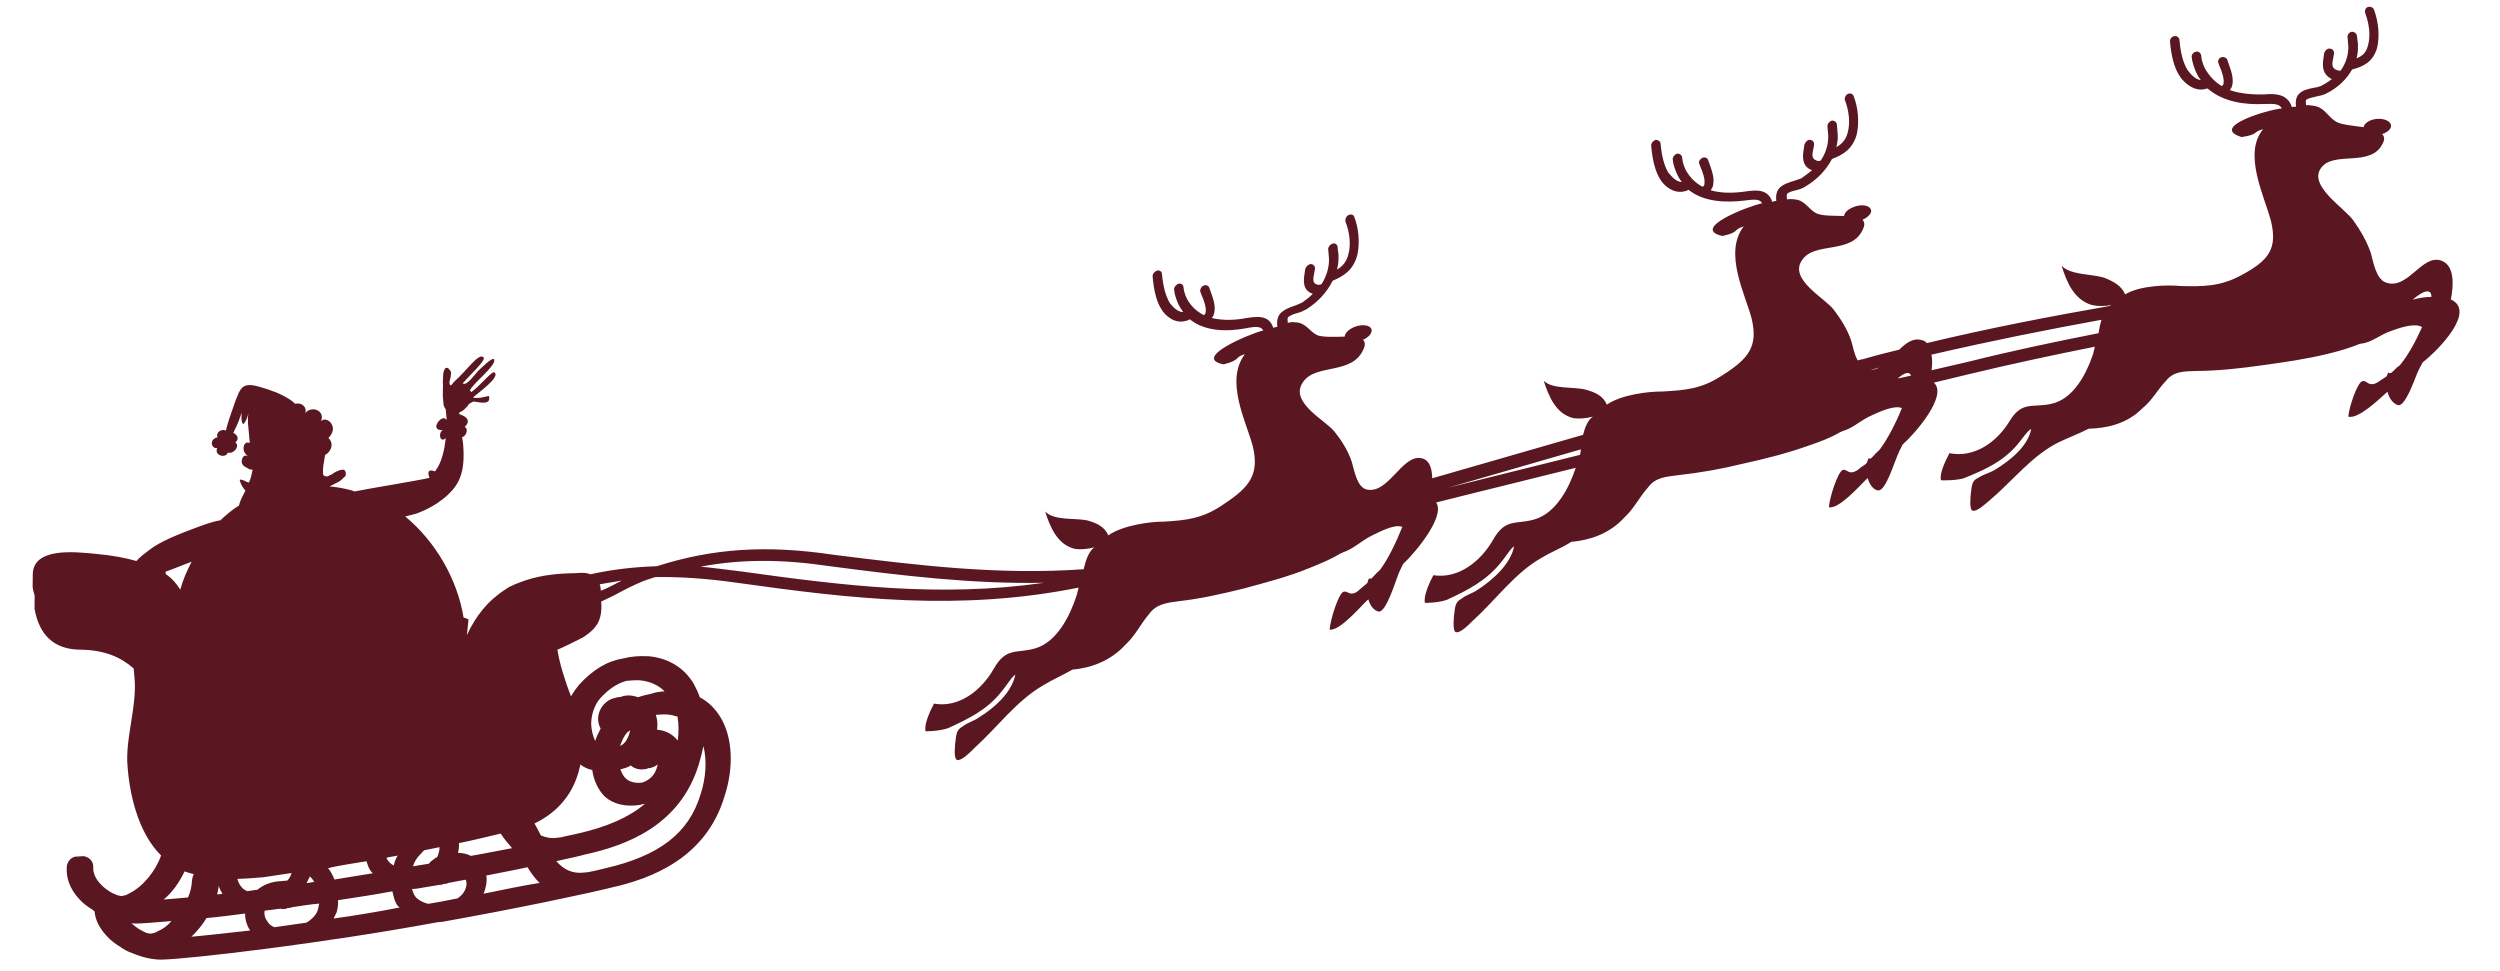 <svg width="837" height="325" viewBox="0 0 837 325" fill="none" xmlns="http://www.w3.org/2000/svg">
<path d="M820.546 100.256C821.531 95.358 821.782 88.919 817.431 87.286C810.804 84.845 806.07 97.484 798.596 94.513C795.473 93.176 794.615 87.835 793.745 84.7C792.409 80.804 790.293 77.174 788.012 73.96C785.248 69.784 772.354 62.064 777.252 56.029C781.588 50.444 794.113 56.191 797.811 47.852C798.505 46.589 798.221 45.611 797.555 44.866C799.313 44.314 800.622 43.199 800.52 42.005C800.4 40.611 798.307 39.587 795.719 39.808C793.33 40.013 791.441 41.378 791.344 42.59C787.891 42.083 784.057 41.809 782.163 40.768C779.206 39.016 778.336 35.881 774.485 35.409C773.671 35.278 772.858 35.147 772.062 35.215C771.994 34.419 771.925 33.622 772.107 33.406C772.671 32.957 774.047 32.638 775.424 32.32C776.601 32.019 777.597 31.933 778.558 31.45C782.603 29.5 785.567 26.639 787.484 23.266C791.017 22.362 794.498 20.86 795.881 15.929C796.752 12.044 796.343 7.266 794.79 3.187C794.523 2.408 793.494 2.095 792.714 2.362C791.935 2.629 791.622 3.659 791.889 4.438C793.191 7.936 793.731 11.901 792.809 15.189C792.217 17.646 790.909 18.761 788.969 19.529C789.265 18.3 789.544 16.872 789.425 15.479C789.556 14.665 789.289 13.886 789.22 13.09C789.186 12.691 789.152 12.293 789.135 12.094C789.067 11.298 788.202 10.569 787.406 10.638C786.61 10.706 785.882 11.57 785.95 12.367C785.984 12.765 786.018 13.163 786.052 13.561C786.103 14.159 786.171 14.955 786.222 15.552C786.279 18.556 785.306 21.246 783.701 23.59C783.502 23.607 783.121 23.84 782.075 23.328C780.613 22.651 780.709 21.439 781.284 18.783C781.267 18.584 781.433 18.168 781.415 17.969C781.546 17.156 781.08 16.393 780.067 16.28C779.254 16.149 778.509 16.814 778.179 17.645C778.196 17.844 778.014 18.06 778.048 18.458C777.655 20.898 776.949 24.368 780.322 26.285C780.538 26.467 780.737 26.45 780.737 26.45C779.611 27.349 778.467 28.049 777.125 28.765C776.545 29.015 775.566 29.3 774.77 29.368C772.995 29.72 771.021 30.09 769.73 31.404C768.439 32.717 768.592 34.509 768.694 35.704C768.296 35.738 767.699 35.789 767.3 35.823C765.913 31.329 761.499 31.306 758.114 31.596C754.514 31.703 750.282 31.464 746.562 30.178C746.744 29.962 746.909 29.546 747.091 29.33C748.263 26.623 746.762 23.141 745.96 20.803C745.943 20.604 745.71 20.223 745.693 20.024C745.425 19.245 744.396 18.932 743.616 19.199C742.837 19.466 742.325 20.513 742.791 21.275C742.808 21.474 743.042 21.855 743.059 22.054C743.792 23.596 744.861 26.713 744.383 28.158C744.4 28.357 744.218 28.573 743.837 28.806C741.511 27.401 739.531 25.364 738.098 22.679C737.365 21.138 737.046 19.761 736.944 18.567C736.876 17.77 736.011 17.042 735.232 17.309C734.436 17.377 733.707 18.242 733.776 19.038C733.912 20.631 734.446 22.19 735.214 24.13C735.697 25.091 736.181 26.052 736.846 26.798C734.423 26.604 732.558 23.555 732.342 23.373C730.943 21.086 730.056 17.752 729.681 13.372C729.612 12.576 728.748 11.848 727.969 12.115C727.172 12.183 726.444 13.048 726.512 13.844C726.921 18.622 727.842 22.354 729.474 25.022C730.657 27.127 733.951 30.455 737.716 29.932C738.114 29.898 738.695 29.648 739.093 29.614C744.297 34.182 751.8 35.144 757.989 34.815C761.59 34.707 763.199 34.77 763.933 36.312C759.155 36.721 739.603 42.606 750.513 45.884C756.452 44.974 753.977 44.183 757.709 43.262C750.791 51.475 758.241 65.879 760.35 74.122C762.545 83.36 759.467 87.233 750.649 91.999C743.374 96.031 737.549 95.928 730.114 95.762C725.865 95.323 716.456 95.527 711.502 98.558C710.251 95.657 707.725 94.269 704.403 92.949C700.285 91.697 693.101 92.111 690.223 88.948C691.895 94.42 694.414 100.422 700.375 102.118C702.218 102.562 704.624 102.556 706.797 102.17C706.797 102.17 706.598 102.187 706.615 102.386C686.461 105.916 665.743 109.895 645.111 114.87C644.662 114.306 644.031 113.959 643.217 113.828C640.544 113.055 638.092 114.869 635.873 117.064C632.141 117.985 628.211 118.923 624.496 120.043C623.717 120.311 622.721 120.396 621.942 120.663C620.759 118.558 620.321 115.788 619.77 114.03C618.434 110.134 616.352 106.902 614.088 103.887C611.341 99.911 598.566 93.584 603.414 86.952C607.698 80.769 620.12 85.321 623.785 76.585C624.462 75.123 624.178 74.144 623.529 73.598C625.27 72.848 626.561 71.534 626.476 70.538C626.357 69.145 624.281 68.32 621.727 68.939C619.372 69.542 617.483 70.907 617.403 72.318C613.984 72.209 610.185 72.334 608.307 71.492C605.384 70.138 604.514 67.003 600.68 66.73C599.867 66.599 599.07 66.667 598.274 66.735C598.206 65.939 598.138 65.142 598.32 64.926C598.866 64.278 600.242 63.959 601.42 63.658C602.597 63.357 603.576 63.072 604.52 62.39C608.531 60.041 611.461 56.782 613.361 53.21C616.86 51.908 620.307 50.008 621.673 44.878C622.527 40.794 622.118 36.015 620.582 32.136C620.315 31.356 619.285 31.043 618.523 31.51C617.761 31.976 617.448 33.006 617.698 33.586C618.983 36.885 619.54 41.049 618.618 44.337C618.026 46.794 616.735 48.108 614.829 49.274C615.108 47.846 615.404 46.617 615.268 45.025C615.2 44.228 615.131 43.432 615.063 42.636C615.029 42.237 614.995 41.839 614.978 41.64C614.91 40.844 614.062 40.315 613.266 40.383C612.487 40.65 611.758 41.515 611.826 42.311C611.861 42.709 611.895 43.107 611.929 43.506C611.98 44.103 612.048 44.899 612.099 45.496C612.156 48.5 611.2 51.389 609.595 53.733C609.396 53.75 609.032 54.182 607.986 53.67C606.524 52.993 606.638 51.98 607.212 49.324C607.195 49.125 607.36 48.71 607.343 48.511C607.474 47.697 607.008 46.935 605.995 46.821C605.182 46.69 604.454 47.555 604.124 48.385C604.141 48.584 603.976 48.999 603.993 49.199C603.6 51.639 602.911 55.308 606.25 56.827C606.449 56.81 606.665 56.992 606.665 56.992C605.539 57.891 604.413 58.789 603.087 59.705C602.507 59.955 601.529 60.239 600.749 60.507C598.991 61.058 597.035 61.627 595.743 62.941C594.469 64.454 594.605 66.046 594.707 67.241C594.11 67.292 593.729 67.525 593.331 67.559C591.943 63.065 587.58 63.639 584.213 64.128C580.646 64.634 576.448 64.793 572.745 63.706C572.927 63.489 573.092 63.074 573.274 62.858C574.429 59.952 572.945 56.669 572.143 54.331C572.126 54.132 571.893 53.751 571.876 53.552C571.609 52.773 570.579 52.459 569.817 52.926C569.055 53.392 568.526 54.24 568.992 55.002C569.009 55.201 569.242 55.582 569.259 55.781C569.993 57.323 571.045 60.241 570.584 61.885C570.601 62.084 570.419 62.3 570.038 62.533C567.728 61.327 565.766 59.49 564.333 56.805C563.599 55.263 563.281 53.886 563.179 52.692C563.111 51.895 562.263 51.366 561.467 51.434C560.687 51.702 559.959 52.566 560.027 53.363C560.164 54.955 560.698 56.514 561.449 58.255C561.932 59.216 562.416 60.178 563.081 60.923C560.675 60.928 558.81 57.879 558.61 57.896C557.211 55.609 556.324 52.276 555.967 48.095C555.898 47.298 555.051 46.769 554.255 46.837C553.475 47.105 552.747 47.969 552.815 48.766C553.224 53.544 554.145 57.276 555.777 59.944C556.96 62.048 560.219 64.978 563.951 64.057C564.349 64.023 564.929 63.773 565.311 63.54C570.481 67.71 577.915 67.876 584.07 67.148C587.637 66.643 589.247 66.705 589.963 68.048C585.236 69.054 565.821 76.532 576.662 79.013C582.567 77.706 580.093 76.915 583.808 75.795C576.941 84.605 584.356 98.611 586.449 106.654C588.643 115.892 585.582 119.965 576.833 125.527C569.625 130.355 564.034 130.633 556.451 131.082C552.236 131.041 542.896 132.041 537.975 135.471C536.724 132.569 534.215 131.38 530.928 130.458C526.827 129.406 519.693 130.417 516.832 127.453C518.487 132.727 521.006 138.728 526.933 140.026C528.759 140.27 531.148 140.066 533.304 139.48C531.598 140.629 530.608 143.121 530.016 145.578C513.183 150.428 496.351 155.278 479.519 160.128C479.428 156.726 478.592 153.99 475.936 153.415C469.395 151.97 464.763 165.803 457.374 163.828C454.285 162.889 453.427 157.548 452.574 154.613C451.238 150.716 449.156 147.485 446.909 144.669C444.18 140.891 431.421 134.763 436.252 127.932C440.519 121.551 452.907 125.705 456.555 116.769C457.232 115.307 456.947 114.328 456.299 113.782C458.04 113.032 459.331 111.718 459.229 110.523C459.11 109.13 457.051 108.504 454.497 109.123C452.142 109.726 450.27 111.29 450.19 112.701C446.788 112.791 442.989 112.916 441.129 112.273C438.205 110.919 437.352 107.984 433.535 107.909C432.722 107.778 431.925 107.846 431.146 108.114C431.078 107.317 431.01 106.521 431.192 106.305C431.738 105.656 433.098 105.139 434.275 104.837C435.453 104.536 436.414 104.053 437.375 103.569C441.369 101.022 444.299 97.763 446.182 93.991C449.664 92.49 453.111 90.591 454.46 85.261C455.313 81.177 454.905 76.398 453.369 72.519C453.102 71.74 452.089 71.626 451.327 72.092C450.565 72.558 450.252 73.588 450.519 74.367C451.804 77.667 452.361 81.831 451.439 85.118C450.847 87.576 449.573 89.088 447.667 90.254C447.946 88.827 448.225 87.399 448.106 86.005C448.237 85.192 447.969 84.412 447.901 83.616C447.867 83.218 447.833 82.82 447.816 82.621C447.748 81.824 446.9 81.295 446.121 81.562C445.342 81.83 444.613 82.694 444.682 83.491C444.716 83.889 444.75 84.287 444.784 84.685C444.835 85.282 444.903 86.079 444.954 86.676C445.011 89.68 444.055 92.569 442.467 95.112C442.268 95.129 441.904 95.561 440.875 95.248C439.43 94.77 439.527 93.558 440.102 90.902C440.085 90.703 440.25 90.287 440.233 90.088C440.363 89.275 439.897 88.513 438.885 88.399C438.088 88.467 437.343 89.132 437.013 89.963C437.03 90.162 436.865 90.577 436.882 90.776C436.489 93.216 435.801 96.885 439.122 98.206C439.321 98.189 439.339 98.388 439.538 98.371C438.428 99.468 437.302 100.367 435.976 101.283C435.396 101.533 434.435 102.016 433.655 102.283C431.898 102.835 429.958 103.603 428.666 104.916C427.392 106.429 427.545 108.221 427.648 109.416C427.05 109.467 426.669 109.7 426.271 109.734C424.884 105.24 420.538 106.013 417.17 106.502C413.621 107.207 409.423 107.366 405.737 106.478C405.919 106.262 406.084 105.846 406.266 105.63C407.421 102.724 405.937 99.441 405.135 97.103C405.118 96.904 404.885 96.523 404.868 96.324C404.6 95.545 403.571 95.232 402.808 95.698C402.046 96.165 401.534 97.211 402 97.973C402.018 98.172 402.251 98.554 402.268 98.753C403.001 100.294 404.053 103.213 403.592 104.856C403.41 105.073 403.427 105.272 403.046 105.505C400.737 104.299 398.792 102.66 397.359 99.975C396.625 98.433 396.324 97.256 396.221 96.061C396.153 95.265 395.306 94.736 394.526 95.003C393.747 95.27 393.019 96.135 393.087 96.931C393.223 98.524 393.758 100.083 394.508 101.823C394.992 102.785 395.458 103.547 396.141 104.491C393.735 104.497 391.886 101.647 391.67 101.465C390.271 99.178 389.384 95.844 389.026 91.663C388.958 90.867 388.111 90.338 387.331 90.605C386.552 90.872 385.824 91.737 385.892 92.533C386.301 97.312 387.222 101.043 388.837 103.512C390.02 105.617 393.279 108.547 396.994 107.427C397.392 107.393 397.972 107.142 398.353 106.909C403.523 111.079 410.941 111.046 417.062 109.921C420.611 109.216 422.221 109.279 422.937 110.621C418.227 111.826 398.863 119.901 409.671 121.985C415.559 120.478 413.084 119.687 416.799 118.567C409.949 127.576 417.348 141.383 419.44 149.426C421.635 158.664 418.591 162.936 409.858 168.697C402.668 173.725 397.093 174.202 389.511 174.65C385.296 174.61 375.972 175.809 371.051 179.238C369.8 176.337 367.292 175.148 364.004 174.226C359.92 173.372 352.787 174.384 349.909 171.221C351.564 176.494 354.083 182.496 360.01 183.793C361.836 184.038 364.225 183.834 366.381 183.248C364.492 184.613 363.536 187.503 362.796 190.574C334.491 192.596 307.335 189.304 278.951 185.717C256.608 182.415 238.855 183.534 219.917 189.567C212.318 189.816 204.968 190.645 197.687 192.271C196.026 191.611 194.234 191.765 192.642 191.901C187.033 191.98 181.458 192.457 175.804 194.345C173.665 195.13 171.128 195.948 169.239 197.313C163.158 201.243 159.187 206.396 156.313 212.659C156.558 210.833 156.621 209.223 156.866 207.397C156.234 207.05 155.819 206.885 155.205 206.737C153.102 193.881 145.805 181.269 135.664 172.912C138.019 172.309 139.794 171.957 140.556 171.491C145.414 169.671 151.86 165.309 153.84 160.326C155.359 156.987 155.365 152.374 155.059 148.79C155.008 148.193 154.922 147.198 154.655 146.418C156.032 146.1 157.022 143.608 155.56 142.931C157.978 140.719 155.851 139.297 153.791 138.671C153.774 138.472 153.774 138.472 153.757 138.272L153.74 138.073C154.918 137.772 156.209 136.458 157.102 135.178C157.683 134.928 158.246 134.479 158.445 134.462C159.64 134.36 164.605 136.141 163.701 132.608C163.684 132.409 160.186 133.711 158.326 133.068C159.816 131.737 167.951 126.027 165.426 124.639C164.595 124.309 160.607 129.263 157.774 131.31C157.757 131.111 157.541 130.929 157.325 130.747C158.133 128.472 166.052 122.58 165.466 120.424C165.148 119.047 160.727 123.637 160.164 124.087C159.055 125.184 156.21 129.439 154.913 128.346C157.098 125.753 163.242 120.213 161.78 119.536C160.068 118.279 156.347 124.012 152.058 127.789C151.694 128.221 151.33 128.653 150.966 129.085C150.749 128.903 150.533 128.721 150.516 128.522C150.482 128.124 150.448 127.726 150.613 127.311C150.778 126.895 150.744 126.497 150.909 126.082C150.875 125.684 151.04 125.269 150.989 124.671C150.972 124.472 150.955 124.273 150.739 124.091C150.522 123.909 150.505 123.71 150.289 123.528C150.073 123.346 150.056 123.147 149.658 123.181C149.459 123.198 149.442 122.999 149.26 123.215C149.061 123.232 148.879 123.448 148.896 123.647C148.532 124.079 148.566 124.478 148.418 125.092C148.287 125.905 148.372 126.901 148.241 127.714C148.309 128.511 148.377 129.307 148.263 130.319C148.332 131.116 148.201 131.929 148.286 132.925C148.354 133.721 148.422 134.517 148.507 135.513C148.541 135.911 148.775 136.292 149.008 136.673C149.025 136.873 149.224 136.855 149.241 137.055L149.258 137.254C149.343 138.249 149.445 139.444 149.531 140.439L149.332 140.456C147.95 138.368 143.449 144.369 148.228 143.96C146.521 145.109 147.408 148.442 149.262 146.679C148.79 150.53 147.953 154.813 145.786 157.606L145.603 157.822C143.527 156.997 142.998 157.845 143.783 159.983C139.852 160.922 123.828 163.496 118.703 164.537C118.287 164.372 117.872 164.207 117.258 164.059C115 163.45 112.559 163.057 110.335 162.846C111.297 162.363 112.258 161.879 113.219 161.396C113.8 161.146 114.164 160.714 114.727 160.264C114.909 160.048 115.091 159.832 115.472 159.599C115.654 159.383 115.819 158.967 115.785 158.569C115.751 158.171 115.734 157.972 115.501 157.591C115.268 157.21 114.87 157.244 114.471 157.278C113.874 157.329 113.294 157.579 112.714 157.829C112.133 158.08 111.752 158.313 111.189 158.762C110.609 159.012 110.228 159.246 109.647 159.496C109.05 159.547 108.635 159.382 108.203 159.018C108.186 158.819 108.186 158.819 108.169 158.62C108.066 157.425 108.163 156.213 108.442 154.786C108.573 153.972 108.704 153.159 108.835 152.345C110.94 151.162 111.913 148.472 109.951 146.634C111.06 145.537 111.919 143.859 111.185 142.317C110.668 140.958 108.757 139.717 107.465 141.031C108.968 137.493 104.4 135.678 102.216 138.272C102.859 136.412 101.129 134.955 99.537 135.092C99.338 135.109 98.939 135.143 98.74 135.16C98.291 134.597 97.66 134.249 97.227 133.885C94.037 131.752 90.732 130.631 87.029 129.544C85.385 129.083 83.127 128.474 81.602 129.407C80.078 130.339 79.486 132.797 78.809 134.258C78.166 136.118 77.522 137.978 76.879 139.838C76.567 140.868 75.924 142.728 75.645 144.156C74.382 143.462 72.078 144.662 72.829 146.402C69.876 147.056 70.763 150.39 72.737 150.02C71.548 152.528 75.649 153.581 76.275 151.522C78.135 152.165 80.502 149.355 78.79 148.098C80.297 146.966 79.365 145.442 78.119 144.947C78.466 144.315 78.614 143.701 78.796 143.485C79.655 141.807 80.298 139.947 80.941 138.087C80.827 139.099 80.617 141.324 81.481 142.052C82.391 140.971 82.886 139.725 83.165 138.298C82.772 140.738 83.176 143.11 83.381 145.499C83.466 146.495 83.534 147.291 83.619 148.286C82.373 147.791 81.645 148.656 81.548 149.868C81.469 151.278 82.134 152.024 82.999 152.752C81.736 152.058 81.025 153.121 80.928 154.333C80.848 155.743 81.894 156.256 82.941 156.768C83.373 157.132 83.988 157.28 84.585 157.229C84.306 158.656 84.027 160.084 83.35 161.546C83.151 161.563 82.935 161.381 82.736 161.398C82.321 161.233 82.104 161.051 81.689 160.886C81.274 160.721 80.859 160.556 80.461 160.59L80.261 160.607L80.278 160.806C80.597 162.183 81.296 163.326 82.178 164.253C81.319 165.931 80.443 167.41 79.999 169.253C77.712 170.652 75.658 172.432 73.803 174.196C70.834 174.65 67.734 175.918 64.816 176.97C60.157 178.773 53.74 181.127 49.798 184.272C48.29 185.404 46.782 186.536 45.69 187.833C41.987 186.746 37.505 185.926 31.845 185.408C25.173 184.775 11.197 183.164 10.968 192.208C10.888 193.619 11.008 195.013 10.928 196.423C11.013 197.419 11.297 198.397 11.582 199.376L11.599 199.575C11.519 200.985 11.638 202.379 11.558 203.79C13.104 212.482 17.945 217.482 26.972 217.512C35.004 217.627 40.419 219.971 44.758 223.811C44.861 225.006 44.98 226.399 45.099 227.793C45.65 236.57 42.435 245.87 42.587 254.681C43.075 265.068 46.043 278.652 53.926 286.401C52.162 291.566 47.81 296.952 43.185 299.153C42.422 299.619 41.643 299.886 40.847 299.954C40.249 300.005 39.834 299.84 39.22 299.692C39.021 299.71 39.004 299.51 38.805 299.527C38.589 299.345 38.173 299.18 37.974 299.197C36.296 298.338 34.584 297.081 33.47 295.773C31.923 294.1 31.155 292.16 31.218 290.55C31.445 288.525 29.898 286.853 27.873 286.625C27.276 286.676 26.878 286.71 26.48 286.744L26.281 286.761C24.256 286.534 22.583 288.081 22.355 290.106C22.082 293.939 23.401 297.637 26.495 300.982C27.826 302.473 29.322 303.548 31.017 304.606C31.233 304.788 31.449 304.97 31.665 305.152C31.921 308.139 33.354 310.824 35.782 313.424C37.113 314.914 38.609 315.989 40.304 317.048C41.584 317.941 42.847 318.635 44.292 319.113C47.83 320.615 51.299 321.321 54.104 321.282C63.512 321.078 108.189 315.85 146.489 308.762C146.688 308.745 146.887 308.728 147.086 308.711C147.484 308.677 147.883 308.642 148.082 308.625C174.158 303.987 197.395 298.99 204.659 297.165C217.845 294.231 236.316 287.436 242.559 266.646C245.74 256.948 245.286 246.959 241.305 240.281C239.439 237.231 237.244 235.013 234.303 233.459C233.769 231.901 233.035 230.359 232.319 229.017C229.037 223.481 223.753 220.324 217.081 219.692C217.081 219.692 217.081 219.692 216.882 219.709C214.06 219.549 211.273 219.787 208.918 220.39C203.378 221.265 198.605 224.081 193.837 229.302C192.927 230.383 192.034 231.662 191.157 233.141C189.338 228.283 187.467 222.828 186.609 217.486C186.626 217.685 194.516 213.801 195.278 213.335C197.747 211.72 200.182 209.706 200.922 206.635C201.383 204.991 201.429 203.182 201.275 201.39C203.397 200.406 205.519 199.423 207.624 198.24C211.27 196.323 214.735 194.623 217.67 193.77C218.449 193.503 219.03 193.253 219.627 193.201C228.04 193.083 236.919 193.727 246.663 195.099C284.825 200.456 321.093 204.773 361.117 196.734C360.804 197.764 360.691 198.777 360.361 199.607C358.136 206.416 353.84 214.805 346.809 217.012C340.557 218.95 336.934 216.453 332.752 223.83C328.57 231.207 321.05 237.065 312.699 235.574C311.493 237.883 309.28 242.485 309.883 244.84C309.883 244.84 314.297 244.863 317.414 243.794C324.36 240.592 330.526 237.658 335.408 231.424C337.41 229.047 338.252 227.17 339.942 225.822C338.843 231.732 332.881 237.055 327.927 240.087C326.038 241.452 324.064 241.821 322.374 243.169C320.07 244.369 320.207 245.962 319.831 248.601C319.717 249.614 319.278 253.863 320.325 254.375C321.787 255.052 325.098 251.56 326.207 250.462C333.842 243.591 340.294 234.616 349.276 229.435C352.325 227.57 355.807 226.068 359.055 224.186C365.227 223.658 371.843 221.287 376.792 215.849C380.319 212.539 381.639 209.217 384.734 205.543C387.249 202.119 390.833 201.812 394.598 201.289C402.147 200.443 409.03 198.851 416.493 197.009C423.94 194.968 431.204 193.143 438.565 190.106C442.444 188.571 445.926 187.069 448.975 185.204C449.174 185.187 449.373 185.17 449.555 184.954C453.071 183.851 455.836 181.007 459.3 179.306C461.422 178.323 466.974 175.24 469.482 176.429C467.502 181.412 464.777 187.06 462.262 190.484C461.898 190.917 461.534 191.349 461.153 191.582C460.607 192.23 459.861 192.896 459.315 193.544C458.934 193.777 458.536 193.811 458.32 193.629C458.155 194.045 457.99 194.46 457.842 195.074C457.296 195.723 456.533 196.189 455.788 196.854C454.861 197.736 453.934 198.618 452.739 198.72C451.345 198.839 450.845 197.679 449.684 198.179C448.143 198.913 445.44 207.166 445.149 210.801C448.403 211.325 455.156 203.527 457.375 201.331C457.557 201.115 457.938 200.882 458.12 200.666C458.705 202.822 460.053 204.511 461.68 204.773C464.086 204.768 467.068 195.087 467.893 193.011C468.371 191.566 469.065 190.303 469.743 188.841C474.015 184.866 484.011 172.779 480.815 168.24C496.321 164.305 511.845 160.57 527.551 156.619C525.326 163.427 521.014 171.618 513.983 173.824C507.731 175.763 504.108 173.265 499.926 180.643C495.744 188.02 488.223 193.878 479.89 192.585C478.684 194.895 476.471 199.496 477.073 201.851C477.073 201.851 481.487 201.875 484.406 200.823C491.351 197.621 497.501 194.488 502.399 188.453C504.402 186.075 505.244 184.198 506.934 182.85C505.835 188.76 499.873 194.084 494.935 197.314C493.046 198.679 491.073 199.049 489.383 200.397C487.079 201.597 487.215 203.189 486.84 205.829C486.726 206.841 486.287 211.09 487.334 211.602C488.796 212.28 492.107 208.787 493.216 207.69C500.85 200.819 507.285 191.645 516.285 186.663C519.334 184.797 522.832 183.495 526.064 181.414C532.235 180.885 538.868 178.713 543.818 173.276C547.345 169.966 548.665 166.644 551.777 163.169C554.292 159.745 557.892 159.637 561.658 159.114C569.207 158.268 576.124 157.074 583.587 155.232C591.067 153.589 598.332 151.764 605.727 149.125C609.623 147.789 613.122 146.487 616.171 144.622C616.37 144.605 616.569 144.587 616.751 144.371C620.284 143.467 623.049 140.624 626.53 139.122C628.652 138.138 634.238 135.454 636.747 136.643C634.766 141.626 632.007 146.876 629.492 150.3C629.128 150.732 628.764 151.165 628.383 151.398C627.837 152.046 627.092 152.712 626.546 153.36C626.164 153.593 625.766 153.627 625.55 153.445C625.385 153.861 625.22 154.276 625.072 154.89C624.526 155.539 623.764 156.005 623.001 156.471C622.074 157.353 621.13 158.035 619.935 158.137C618.541 158.257 618.024 156.897 616.864 157.398C615.322 158.131 612.602 166.186 612.311 169.82C615.582 170.543 622.352 162.944 624.571 160.749C624.753 160.533 625.134 160.3 625.316 160.084C625.902 162.24 627.267 164.128 628.876 164.191C631.299 164.385 634.281 154.704 635.123 152.827C635.618 151.581 636.296 150.119 636.99 148.856C641.461 144.864 652.22 132.311 647.448 128.107C651.378 127.169 655.309 126.231 659.041 125.309C673.188 121.893 687.369 118.874 701.368 116.071C701.055 117.101 700.942 118.113 700.612 118.944C698.369 125.553 694.04 133.545 686.958 135.154C680.672 136.695 677.032 133.998 672.816 140.977C668.6 147.956 661.045 153.416 652.678 151.725C651.472 154.034 649.241 158.437 649.844 160.792C649.844 160.792 654.275 161.014 657.409 160.144C664.389 157.341 670.573 154.606 675.488 148.77C677.491 146.393 678.35 144.715 680.057 143.566C678.958 149.476 672.945 154.202 667.99 157.233C666.084 158.399 664.11 158.769 662.404 159.918C660.083 160.918 660.219 162.511 659.843 165.151C659.73 166.163 659.291 170.412 660.338 170.924C661.799 171.601 665.127 168.308 666.254 167.41C673.922 160.937 680.408 152.36 689.459 147.976C692.542 146.508 696.041 145.206 699.306 143.523C705.512 143.393 712.196 141.818 717.179 136.779C720.741 133.867 722.078 130.744 725.207 127.468C727.738 124.243 731.356 124.334 735.156 124.21C742.773 124.159 749.724 123.364 757.256 122.318C764.787 121.273 772.119 120.244 779.582 118.402C783.513 117.464 787.029 116.361 790.129 115.093C790.328 115.076 790.527 115.059 790.726 115.041C794.293 114.536 797.075 111.891 800.59 110.788C802.729 110.003 808.367 107.916 810.909 109.504C808.895 114.088 806.118 119.139 803.57 122.165C803.206 122.597 802.625 122.847 802.443 123.063C801.897 123.712 801.334 124.161 800.589 124.827C800.208 125.06 799.792 124.895 799.576 124.713C799.411 125.128 799.246 125.543 799.081 125.958C798.518 126.408 797.756 126.874 796.993 127.34C796.049 128.023 795.105 128.705 793.893 128.608C792.482 128.529 791.965 127.169 790.805 127.67C789.246 128.204 786.509 136.059 786.201 139.495C789.489 140.417 796.344 133.814 798.58 131.817C798.762 131.601 799.143 131.368 799.325 131.152C799.928 133.507 801.276 135.196 802.92 135.657C805.36 136.05 808.393 126.966 809.235 125.089C809.73 123.844 810.424 122.581 811.118 121.318C816.568 117.041 829.101 104.136 820.546 100.256ZM635.297 126.74C637.914 124.51 639.308 124.391 639.825 125.751C638.25 126.086 636.873 126.404 635.297 126.74ZM626.231 123.906C627.209 123.622 628.187 123.337 629.166 123.053C628.404 123.52 627.226 123.821 626.231 123.906ZM528.985 152.284C514.258 155.951 499.53 159.618 484.803 163.286C499.678 159.004 514.554 154.723 529.23 150.458C529.281 151.056 529.133 151.67 528.985 152.284ZM147.146 283.637C147.215 284.433 146.902 285.462 146.589 286.492C146.406 286.708 146.423 286.907 146.241 287.123L146.042 287.14C145.843 287.157 145.644 287.174 145.661 287.374C145.28 287.607 145.098 287.823 144.717 288.056C144.336 288.289 143.972 288.721 143.608 289.154C142.032 289.489 140.439 289.625 138.863 289.961C138.664 289.978 138.465 289.995 138.266 290.012C138.744 288.567 139.438 287.305 140.548 286.207C141.111 285.758 141.458 285.126 142.021 284.677C143.597 284.341 145.372 283.989 147.146 283.637ZM105.222 295.247C104.426 295.315 103.646 295.582 102.651 295.667C102.998 295.036 103.328 294.206 103.675 293.574L103.658 293.375C104.306 293.921 104.756 294.485 105.222 295.247ZM74.482 299.282C73.885 299.333 73.287 299.384 72.69 299.435C73.003 298.405 73.117 297.393 73.248 296.58C73.532 297.558 74.016 298.519 74.482 299.282ZM55.422 191.412C55.422 191.412 59.7 189.842 64.16 188.057C62.607 190.997 61.27 194.12 60.348 197.408C59.182 195.502 57.618 193.63 55.491 192.208C55.457 191.81 55.44 191.611 55.422 191.412ZM61.803 291.743C62.219 291.908 62.833 292.056 63.248 292.221C63.863 292.369 64.278 292.534 64.892 292.682C64.545 293.313 64.397 293.928 64.266 294.741C64.221 296.55 63.794 298.592 62.952 300.469C59.965 300.725 57.178 300.963 54.789 301.168C57.787 298.705 60.102 295.298 61.803 291.743ZM52.888 311.759C52.125 312.225 51.346 312.493 50.549 312.561C49.952 312.612 49.537 312.447 48.923 312.299C47.046 311.457 45.351 310.399 44.037 309.107C44.435 309.073 44.85 309.238 45.248 309.204C47.455 309.216 51.836 308.841 57.41 308.364C56.136 309.877 54.628 311.008 52.888 311.759ZM64.076 313.609C65.931 311.846 67.751 309.685 69.157 307.358C73.138 307.018 77.501 306.444 82.064 305.853C82.035 307.861 82.603 309.817 83.752 311.524C75.806 312.405 69.053 313.183 64.076 313.609ZM82.827 298.367C81.996 298.037 81.149 297.508 80.683 296.745C80.017 296 79.733 295.022 79.466 294.242C82.469 294.186 85.455 293.93 88.243 293.692C88.243 293.692 91.809 293.186 97.549 292.294L97.566 292.493C97.236 293.323 96.906 294.154 96.161 294.819C95.165 294.904 94.17 294.989 93.174 295.075C90.586 295.296 88.066 296.314 86.194 297.878C84.801 297.997 83.822 298.282 82.827 298.367ZM106.421 304.57C105.96 306.214 104.487 307.744 102.581 308.91C98.815 309.433 95.249 309.938 91.881 310.427C91.051 310.097 90.203 309.568 89.737 308.806C88.838 307.679 88.321 306.32 88.6 304.892C90.391 304.739 92.166 304.386 93.958 304.233C94.373 304.398 94.772 304.364 95.369 304.313C95.568 304.296 95.966 304.262 96.148 304.046C96.347 304.028 96.745 303.994 96.944 303.977C97.343 303.943 97.724 303.71 98.321 303.659C101.091 303.221 103.862 302.784 106.848 302.528C106.717 303.341 106.569 303.956 106.421 304.57ZM122.68 288.338C122.948 289.117 123.215 289.896 123.465 290.477C123.715 291.057 124.182 291.819 124.83 292.365C120.484 293.138 116.32 293.695 111.974 294.468C111.457 293.109 110.74 291.766 109.842 290.64C113.772 289.702 118.135 289.128 122.68 288.338ZM111.688 307.529C112.035 306.897 112.365 306.067 112.712 305.436C113.008 304.207 113.304 302.978 113.168 301.385C119.306 300.459 125.244 299.55 131.365 298.424C131.684 299.801 132.002 301.177 132.485 302.139C132.735 302.719 133.202 303.481 133.833 303.828C126.535 305.255 119.02 306.5 111.688 307.529ZM131.827 289.761C130.78 289.249 130.115 288.504 129.649 287.741C129.632 287.542 129.415 287.36 129.398 287.161C130.576 286.86 131.97 286.74 133.147 286.439C132.436 287.503 132.123 288.532 131.827 289.761ZM155.609 298.154C155.097 299.201 154.169 300.082 153.225 300.765C151.45 301.117 149.675 301.47 147.901 301.822C146.325 302.158 144.931 302.277 143.356 302.612C141.097 302.003 139.402 300.945 138.686 299.603C138.436 299.022 138.185 298.442 137.918 297.663C138.117 297.646 138.316 297.629 138.515 297.612C138.914 297.578 139.312 297.543 139.511 297.526C141.883 297.123 144.454 296.702 146.826 296.299C147.025 296.282 147.424 296.248 147.623 296.23C147.822 296.213 148.22 296.179 148.402 295.963C148.601 295.946 148.999 295.912 149.198 295.895C149.597 295.861 149.796 295.844 149.978 295.628C151.951 295.258 153.925 294.889 155.899 294.519C156.383 295.481 156.286 296.692 155.609 298.154ZM153.324 285.514C153.637 284.485 153.733 283.273 153.648 282.278C158.774 281.237 163.683 280.015 167.613 279.077C168.762 280.784 170.11 282.473 171.441 283.964C167.095 284.737 162.567 285.726 157.624 286.55C156.361 285.856 154.933 285.577 153.324 285.514ZM161.917 299.219C162.742 297.143 163.152 294.901 162.799 293.127C167.726 292.103 172.47 291.296 176.6 290.341C177.765 292.247 179.131 294.135 180.66 295.609C174.921 296.501 168.618 297.843 161.917 299.219ZM234.005 255.746C234.631 253.687 235.075 251.844 235.502 249.802C236.707 254.512 236.405 260.354 234.493 266.133C230.572 278.903 220.798 286.558 202.504 290.731C201.128 291.049 199.171 291.618 196.6 292.039C196.4 292.056 196.201 292.073 195.803 292.107C191.639 292.664 188.699 291.11 186.253 288.312C190.582 287.339 193.932 286.651 195.889 286.083C209.473 283.115 227.762 276.536 234.005 255.746ZM211.189 256.295C212.486 257.387 214.13 257.848 216.103 257.479C216.303 257.462 216.701 257.428 216.883 257.212C217.082 257.195 217.48 257.161 217.679 257.143C218.658 256.859 219.437 256.592 220.182 255.926C220.051 256.74 219.738 257.769 219.044 259.032C218.151 260.312 216.842 261.427 215.085 261.978C212.912 262.365 210.653 261.756 209.556 260.646C208.691 259.918 208.191 258.758 207.69 257.597C208.868 257.296 210.045 256.995 211.189 256.295ZM207.623 249.782C208.084 248.138 208.943 246.46 209.853 245.379L210.036 245.163C210.417 244.93 210.798 244.697 210.98 244.48C210.849 245.294 210.536 246.323 209.842 247.586C209.512 248.417 208.584 249.298 207.623 249.782ZM226.918 247.93C225.121 245.677 222.612 244.488 219.99 244.311C220.235 242.485 220.099 240.892 219.564 239.334C220.759 239.231 221.953 239.129 223.364 239.209C224.576 239.306 225.804 239.602 226.834 239.915C227.237 242.287 227.277 245.091 226.918 247.93ZM197.931 241.987C198.057 238.768 199.212 235.861 200.85 233.916C203.78 230.657 206.63 228.809 209.765 227.939C211.158 227.819 212.552 227.7 214.162 227.763C217.597 228.071 220.521 229.425 222.5 231.461C220.908 231.598 219.514 231.717 218.154 232.234C216.579 232.57 215.202 232.888 213.643 233.423C211.783 232.78 209.758 232.552 207.819 233.32C207.221 233.371 206.425 233.439 205.845 233.689C202.494 234.377 199.979 237.801 200.269 241.186C200.354 242.181 200.639 243.159 201.105 243.922C200.411 245.184 199.734 246.646 199.256 248.091C198.505 246.35 197.937 244.394 197.931 241.987ZM194.312 255.935C195.392 256.845 196.854 257.522 198.282 257.801C198.788 261.368 200.255 264.451 202.45 266.67C205.277 269.235 209.577 270.271 214.321 269.464C214.72 269.43 215.101 269.197 215.499 269.163C215.698 269.146 215.897 269.129 215.897 269.129C210.663 273.588 203.319 276.823 193.484 279.069C192.107 279.387 190.133 279.757 187.579 280.376C187.38 280.393 187.181 280.411 186.783 280.445C184.61 280.831 182.767 280.387 181.106 279.727C180.873 279.346 180.623 278.766 180.39 278.385C179.906 277.423 179.423 276.462 178.956 275.7C179.338 275.466 179.537 275.449 179.918 275.216C188.553 270.667 192.769 263.688 194.312 255.935ZM206.754 195.105C205.03 196.055 203.107 197.022 201.168 197.79L201.151 197.59C201.099 196.993 201.031 196.197 200.781 195.617C203.153 195.213 205.724 194.792 208.097 194.389C207.715 194.622 207.334 194.855 206.754 195.105ZM234.57 189.716C248.189 187.147 261.829 187.183 278.08 189.602C302.216 192.751 325.52 195.57 349.548 195.118C314.678 200.108 282.243 196.065 248.347 191.345C243.484 190.758 239.019 190.138 234.57 189.716ZM659.081 121.094C654.951 122.05 650.821 123.005 646.691 123.96C646.936 122.134 646.982 120.325 646.647 118.749C665.72 114.309 684.845 110.466 703.605 107.056C703.127 108.5 702.848 109.928 702.586 111.555C688.189 114.392 673.609 117.444 659.081 121.094ZM807.719 100.351C812.208 96.557 814.051 97.001 814.056 99.407C812.048 99.379 809.875 99.765 807.719 100.351Z" fill="#5A1721"/>
</svg>
